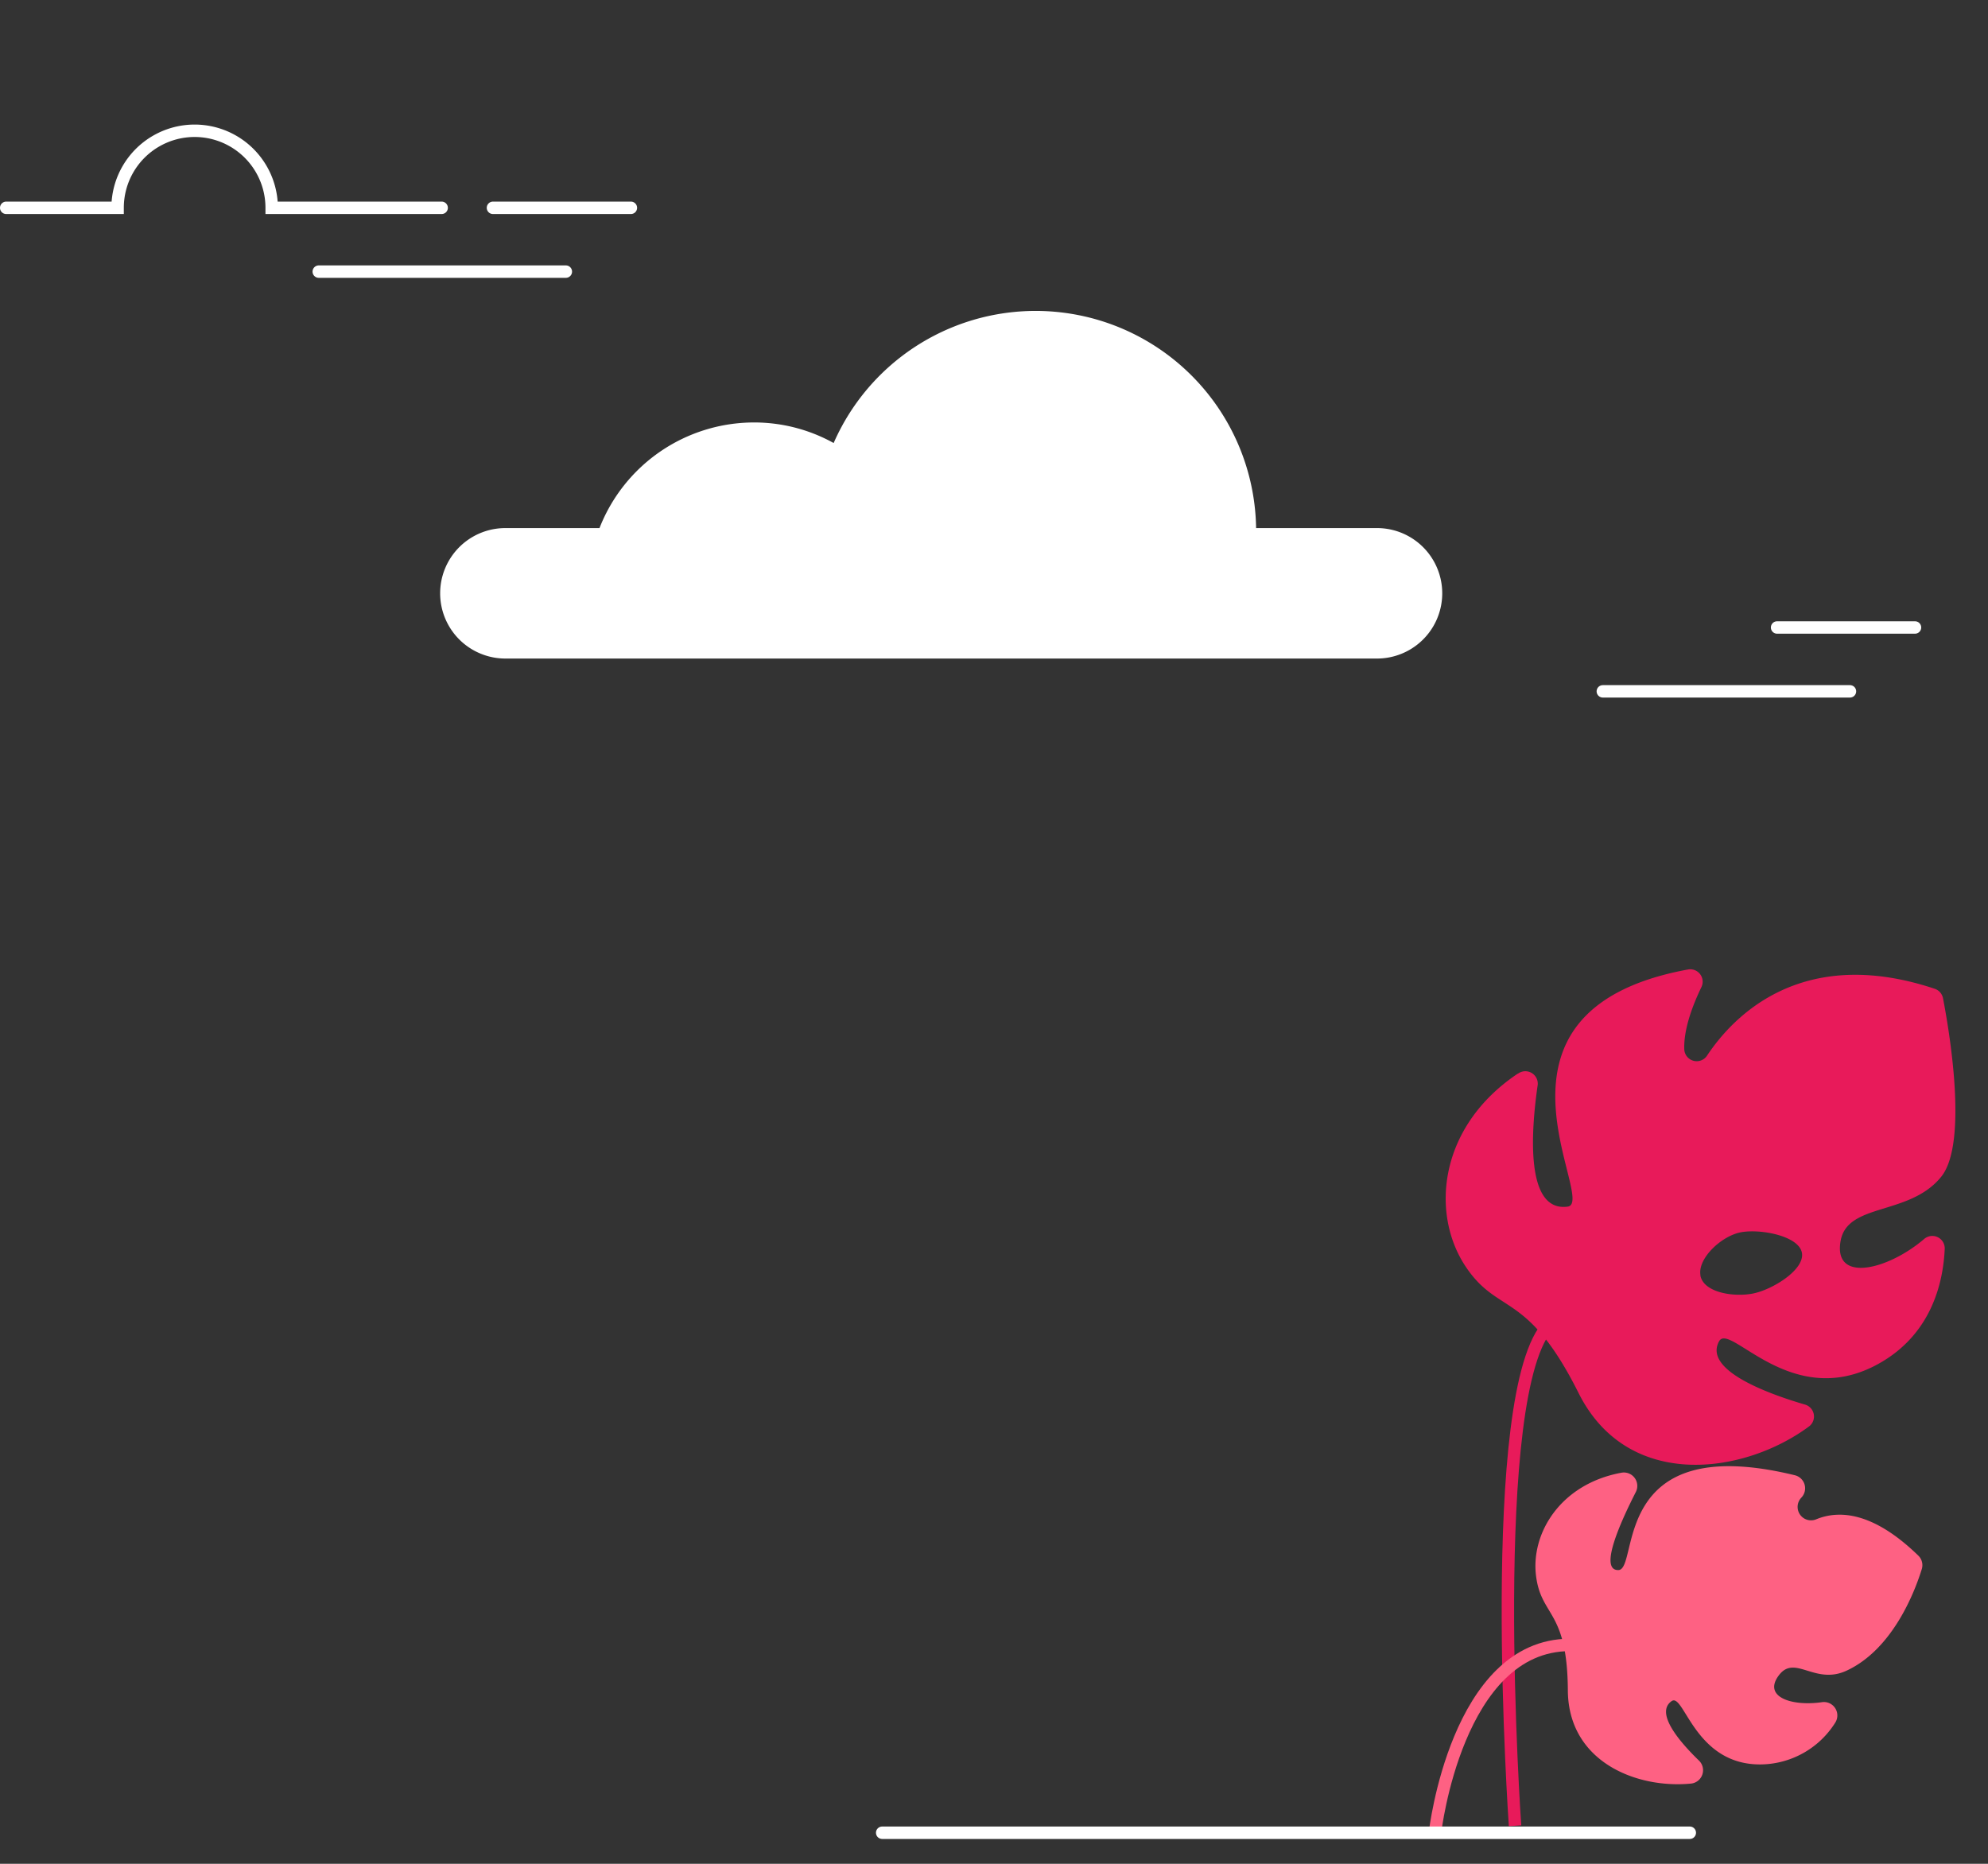 <svg
      xmlns="http://www.w3.org/2000/svg"
      xmlns:xlink="http://www.w3.org/1999/xlink"
      viewBox="0 -20 320 300"
    >
      <rect x="0" y="-20" width="320" height="300" fill="#333333" stroke="none"/>
      <defs>
        <animateTransform
          id="leave-1-rotate"
          xlink:href="#leave-1"
          attributeName="transform"
          type="rotate"
          values="0, 254, 193; 3, 254, 193; -3, 254, 193; 2, 254, 193; -1, 254, 193; 0, 254, 193"
          dur="3.5s"
          calcMode="paced"
          repeatCount="indefinite"
          additive="sum"
        />
        <animateTransform
          id="leave-2-rotate"
          xlink:href="#leave-2"
          begin="0s;leave-2-rotate.end+1.5s"
          attributeName="transform"
          type="rotate"
          values="0, 231, 274; 4, 231, 274; -3, 231, 274; 2, 231, 274; -1, 231, 274; 0, 231, 274"
          keyTimes="0; 0.18; 0.35; 0.5; 0.7; 1"
          dur="3s"
          additive="sum"
        />
        <animateTransform
          xlink:href="#award"
          begin="2s"
          attributeName="transform"
          type="translate"
          values="-7 -14; -15 -100; -48 -227"
          keyTimes="0; 0.75; 1"
          dur="3.5s"
          fill="freeze"
        />
        <animateTransform
          xlink:href="#award"
          begin="2s"
          attributeName="transform"
          type="scale"
          values="0; 0.1; 0.1; 0.32; 0.32; 0.55; 0.55; 1"
          keyTimes="0; 0.07; 0.12; 0.42; 0.5; 0.72; 0.8; 1"
          calcMode="linear"
          dur="3.5s"
          fill="freeze"
          additive="sum"
        />
        <animateTransform
          xlink:href="#award"
          begin="2s"
          attributeName="transform"
          type="rotate"
          values="0 143 308; 25 143 308; 0 143 308; -25 143 308; -20 143 308; -15 143 308; 15 143 308; 10 143 308; 0 143 308"
          keyTimes="0; 0.07; 0.12; 0.42; 0.45; 0.5; 0.72; 0.8; 1"
          dur="3.5s"
          fill="freeze"
          additive="sum"
        />
        <animateMotion
          xlink:href="#award"
          begin="2s"
          rotate="0"
          path="M173.23 63.794c11.662 -23.494 36.04 -31.105 44.55 -34.465c6.574 -2.595 -73.127 -9.259 -118.158 12.723c-49.666 24.244 -67.651 43.011 -65.835 82.517c0.293 6.38 134.598 -27.975 145.931 -10.176c19.993 31.4 -12.494 101 -13.26 138.78"
          fill="freeze"
          dur="3.5s"
          keyPoints="0; 0.1; 0.1; 0.52; 0.52; 0.8; 0.8; 1"
          keyTimes="0; 0.07; 0.12; 0.42; 0.5; 0.72; 0.8; 1"
          calcMode="linear"
        />
      </defs>

      <g id="clouds">
        <path
          fill="none"
          stroke="#fff"
          stroke-linecap="round"
          stroke-miterlimit="10"
          stroke-width="2"
          d="M51.31 23.72h39.77M71.09 13.45H43.73a12.4 12.4 0 10-24.8 0H1M79.35 13.45h22.2"
        >
          <animate
            attributeType="CSS"
            attributeName="opacity"
            dur="0.2s"
            from="0"
            to="1"
            fill="freeze"
          />
          <animateTransform
            attributeName="transform"
            type="translate"
            values="200 0; 0 0"
            keySplines="0, 0.55, 0.45, 1"
            calcMode="spline"
            dur="0.5s"
          />

          <animate
            begin="2s"
            attributeType="CSS"
            attributeName="opacity"
            dur="0.4s"
            from="1"
            to="0"
            fill="freeze"
          />
          <animateTransform
            begin="2s"
            attributeName="transform"
            type="translate"
            values="0 0; 0 -10"
            keySplines="0, 0.55, 0.45, 1"
            calcMode="spline"
            dur="0.5s"
          />
        </path>
        <path
          fill="#fff"
          d="M221.64 65h-19.45a35.49 35.49 0 00-68-13.69A26.34 26.34 0 00121.3 48a26.72 26.72 0 00-24.8 17H81.35a10.5 10.5 0 000 21h140.3a10.5 10.5 0 000-21"
        >
          <animate
            begin="0.03s"
            attributeType="CSS"
            attributeName="opacity"
            dur="0.2s"
            from="0"
            to="1"
            fill="freeze"
          />
          <animateTransform
            begin="0.03s"
            attributeName="transform"
            type="translate"
            values="250 0; 0 0"
            keySplines="0, 0.55, 0.45, 1"
            calcMode="spline"
            dur="0.5s"
          />

          <animate
            begin="2s"
            attributeType="CSS"
            attributeName="opacity"
            dur="0.4s"
            from="1"
            to="0"
            fill="freeze"
          />
          <animateTransform
            begin="2s"
            attributeName="transform"
            type="translate"
            values="0 0; 0 -30"
            keySplines="0, 0.55, 0.45, 1"
            calcMode="spline"
            dur="0.5s"
          />
        </path>
        <path
          fill="none"
          stroke="#fff"
          stroke-linecap="round"
          stroke-miterlimit="10"
          stroke-width="2"
          d="M258 91.28h39.78M286.05 81h22.2"
        >
          <animate
            begin="0.06s"
            attributeType="CSS"
            attributeName="opacity"
            dur="0.2s"
            from="0"
            to="1"
            fill="freeze"
          />
          <animateTransform
            begin="0.06s"
            attributeName="transform"
            type="translate"
            values="260 0; 0 0"
            keySplines="0, 0.55, 0.45, 1"
            calcMode="spline"
            dur="0.5s"
          />

          <animate
            begin="2s"
            attributeType="CSS"
            attributeName="opacity"
            dur="0.4s"
            from="1"
            to="0"
            fill="freeze"
          />
          <animateTransform
            begin="2s"
            attributeName="transform"
            type="translate"
            values="0 0; 0 -40"
            keySplines="0, 0.55, 0.45, 1"
            calcMode="spline"
            dur="0.5s"
          />
        </path>
      </g>


      <g transform="translate(-5 0)">
        <path
          id="leave-1"
          fill="#e81a5a"
          d="M249.34 152.82a2 2 0 013.15 2c-1 7-2.07 20.33 4.85 19.4 4.94-.66-16.65-31.53 19.32-38.16a2 2 0 012.18 2.89c-1.32 2.74-2.83 6.61-2.73 9.9a2 2 0 003.71 1c4.1-6.15 15.1-17.86 36.59-10.7a2 2 0 011.35 1.54c.93 4.8 4.13 23.24-.29 28.72-5.09 6.31-15 4.14-16.18 10.25-1.3 6.91 7.51 4.82 13.42-.22a2 2 0 013.32 1.64c-.25 5.45-2.18 14-11.12 18.69-13.78 7.21-23.48-7-25.19-3.88-2.59 4.66 7.94 8.47 13.78 10.18a2 2 0 01.61 3.59c-10.52 7.74-29.13 10.28-37-5.41-8.3-16.59-12.93-12.49-18.19-20.38-5.71-8.57-4.33-22.54 8.38-31.05m29.4 32.47c.5 2.73 5.2 3.51 8.35 2.94s8.47-3.83 8-6.56-6.62-3.9-9.78-3.33-7.05 4.22-6.55 6.95"
        />
        <path
          fill="none"
          stroke="#e81a5a"
          stroke-miterlimit="10"
          stroke-width="2"
          d="M248.87 273.88s-4.91-70.27 5.54-80.72"
        />
      </g>

      <g id="award" transform="translate(-7 -14) scale(0 0)">
        <g id="parachute">
          <path
            fill="#fff"
            d="M69.33 1.65a55.58 55.58 0 0155.54 55.56c0-6.76-8.3-12.25-18.53-12.25s-18.31 5.35-18.52 12v.26c0-6.76-8.3-12.25-18.53-12.25s-18.54 5.49-18.54 12.25v-.26c-.22-6.64-8.42-12-18.52-12s-18.52 5.49-18.52 12.25A55.58 55.58 0 0169.3 1.62m0-1.66a57.31 57.31 0 00-57.21 57.25 1.66 1.66 0 103.32 0c0-5.84 7.57-10.59 16.87-10.59 9.11 0 16.68 4.66 16.86 10.38v.21a1.66 1.66 0 003.32 0c0-5.84 7.57-10.59 16.87-10.59S86.2 51.37 86.2 57.21a1.66 1.66 0 003.32 0V57c.18-5.73 7.74-10.39 16.86-10.39 9.3 0 16.87 4.75 16.87 10.59a1.66 1.66 0 103.32 0A57.3 57.3 0 0069.34-.05"
          />
          <path
            fill="#fe6183"
            d="M69.32 1.65a55.58 55.58 0 00-55.58 55.56c0-6.76 8.3-12.25 18.52-12.25s18.3 5.35 18.52 12c.52-34.43 8.61-55.32 18.53-55.32"
          />
          <path
            fill="#f7396b"
            d="M69.33 1.65c-9.93 0-18 20.9-18.54 55.32v.26c0-6.76 8.3-12.25 18.53-12.25s18.55 5.5 18.55 12.23v-.26c-.51-34.43-8.6-55.33-18.52-55.33"
          />
          <path
            fill="#e81a5a"
            d="M69.33 1.65c9.92 0 18 20.9 18.54 55.33.21-6.65 8.41-12 18.52-12s18.48 5.5 18.48 12.23A55.59 55.59 0 0069.28 1.62"
          />
          <path
            fill="none"
            stroke="#fff"
            stroke-linecap="round"
            stroke-linejoin="round"
            stroke-width="2"
            d="M69.34 137.08L13.75 57.25M69.34 137.08L50.8 57.25M87.86 57.25l-18.52 79.83M124.92 57.25l-55.58 79.83"
          />
        </g>

        <g id="suitcase">
          <path
            fill="#a67ee5"
            stroke="#fff"
            stroke-miterlimit="10"
            stroke-width="2"
            d="M105.76 247.09a3.54 3.54 0 003.53-3.53v-5.07a3.53 3.53 0 10-7.06 0v5.07a3.55 3.55 0 003.53 3.53z"
          />
          <path
            fill="#a67ee5"
            stroke="#fff"
            stroke-miterlimit="10"
            stroke-width="2"
            d="M30.22 247.09a3.54 3.54 0 003.53-3.53v-5.07a3.53 3.53 0 10-7.06 0v5.07a3.54 3.54 0 003.53 3.53z"
          />
          <path
            fill="#a67ee5"
            stroke="#fff"
            stroke-miterlimit="10"
            stroke-width="2"
            d="M24.79 238.5h74.5a11.38 11.38 0 0011.35-11.35v-66.08a11.38 11.38 0 00-11.35-11.35h-74.5a11.38 11.38 0 00-11.35 11.35v66.08a11.38 11.38 0 0011.35 11.35"
          />
          <path
            fill="#a67ee5"
            stroke="#fff"
            stroke-miterlimit="10"
            stroke-width="2"
            d="M53.13 137.36h32.4a4.09 4.09 0 014.08 4.08v16a1.19 1.19 0 01-1.19 1.19h-2.7a1.19 1.19 0 01-1.19-1.19v-14.37a1.27 1.27 0 00-1.27-1.27H55.4a1.27 1.27 0 00-1.27 1.27v14.38a1.19 1.19 0 01-1.19 1.19h-2.7a1.19 1.19 0 01-1.19-1.19v-16a4.1 4.1 0 014.08-4.09z"
          />
          <path
            fill="#a67ee5"
            stroke="#fff"
            stroke-miterlimit="10"
            stroke-width="2"
            d="M39.21 238.5h74.5a11.38 11.38 0 0011.35-11.35v-66.08a11.38 11.38 0 00-11.35-11.35h-74.5a11.38 11.38 0 00-11.34 11.35v66.08a11.39 11.39 0 0011.34 11.35z"
          />
          <path
            fill="#a67ee5"
            stroke="#fff"
            stroke-miterlimit="10"
            stroke-width="2"
            d="M21.99 171.89h.67v44.46h-.67a3.53 3.53 0 01-3.52-3.51v-37.43a3.52 3.52 0 013.52-3.52z"
          />
          <path
            fill="none"
            stroke="#fff"
            stroke-linecap="round"
            stroke-miterlimit="10"
            stroke-width="2"
            d="M108.1 170.64H44.84M108.1 194.12H44.84M108.1 217.59H44.84"
          />
        </g>
      </g>

      <g id="leave-2" transform="translate(0 1)">
        <path
          fill="#fe6183"
          d="M308.79 229.4a2.14 2.14 0 01.55 2.17c-1.06 3.43-4.58 12.85-12.1 16.34-5.13 2.38-8.33-2.7-10.92.77s2.1 5 6.92 4.31a2.16 2.16 0 012.14 3.34 14.34 14.34 0 01-11.73 6.67c-10.84.27-12.55-11.58-14.57-10.19-2.72 1.89 1.27 6.55 4.39 9.57a2.16 2.16 0 01-1.3 3.71c-8.76.84-19.72-3.51-19.8-15-.08-12.94-4.25-11.8-5.11-18.35-.91-6.88 3.88-14.88 13.74-16.69a2.16 2.16 0 012.31 3.11c-2.41 4.73-6 12.6-2.82 12.56 3.46 0-1.58-22.58 28.43-15.26a2.16 2.16 0 011.09 3.54l-.1.11a2.16 2.16 0 002.41 3.45c3.66-1.52 9.16-1.27 16.47 5.84"
        />
        <path
          fill="none"
          stroke="#fe6183"
          stroke-miterlimit="10"
          stroke-width="2"
          d="M231 273.88s3.48-30.11 21.7-30.11"
        />
      </g>

      <path
        id="ground"
        fill="none"
        stroke="#fff"
        stroke-linecap="round"
        stroke-miterlimit="10"
        stroke-width="2"
        d="M142 275h130"
      >
        <animate
          dur="0.5s"
          attributeName="d"
          values="M2 275h0;M2 275h270;M142 275h130"
          keyTimes="0; 0.7; 1"
          fill="freeze"
        />
      </path>
    </svg>

